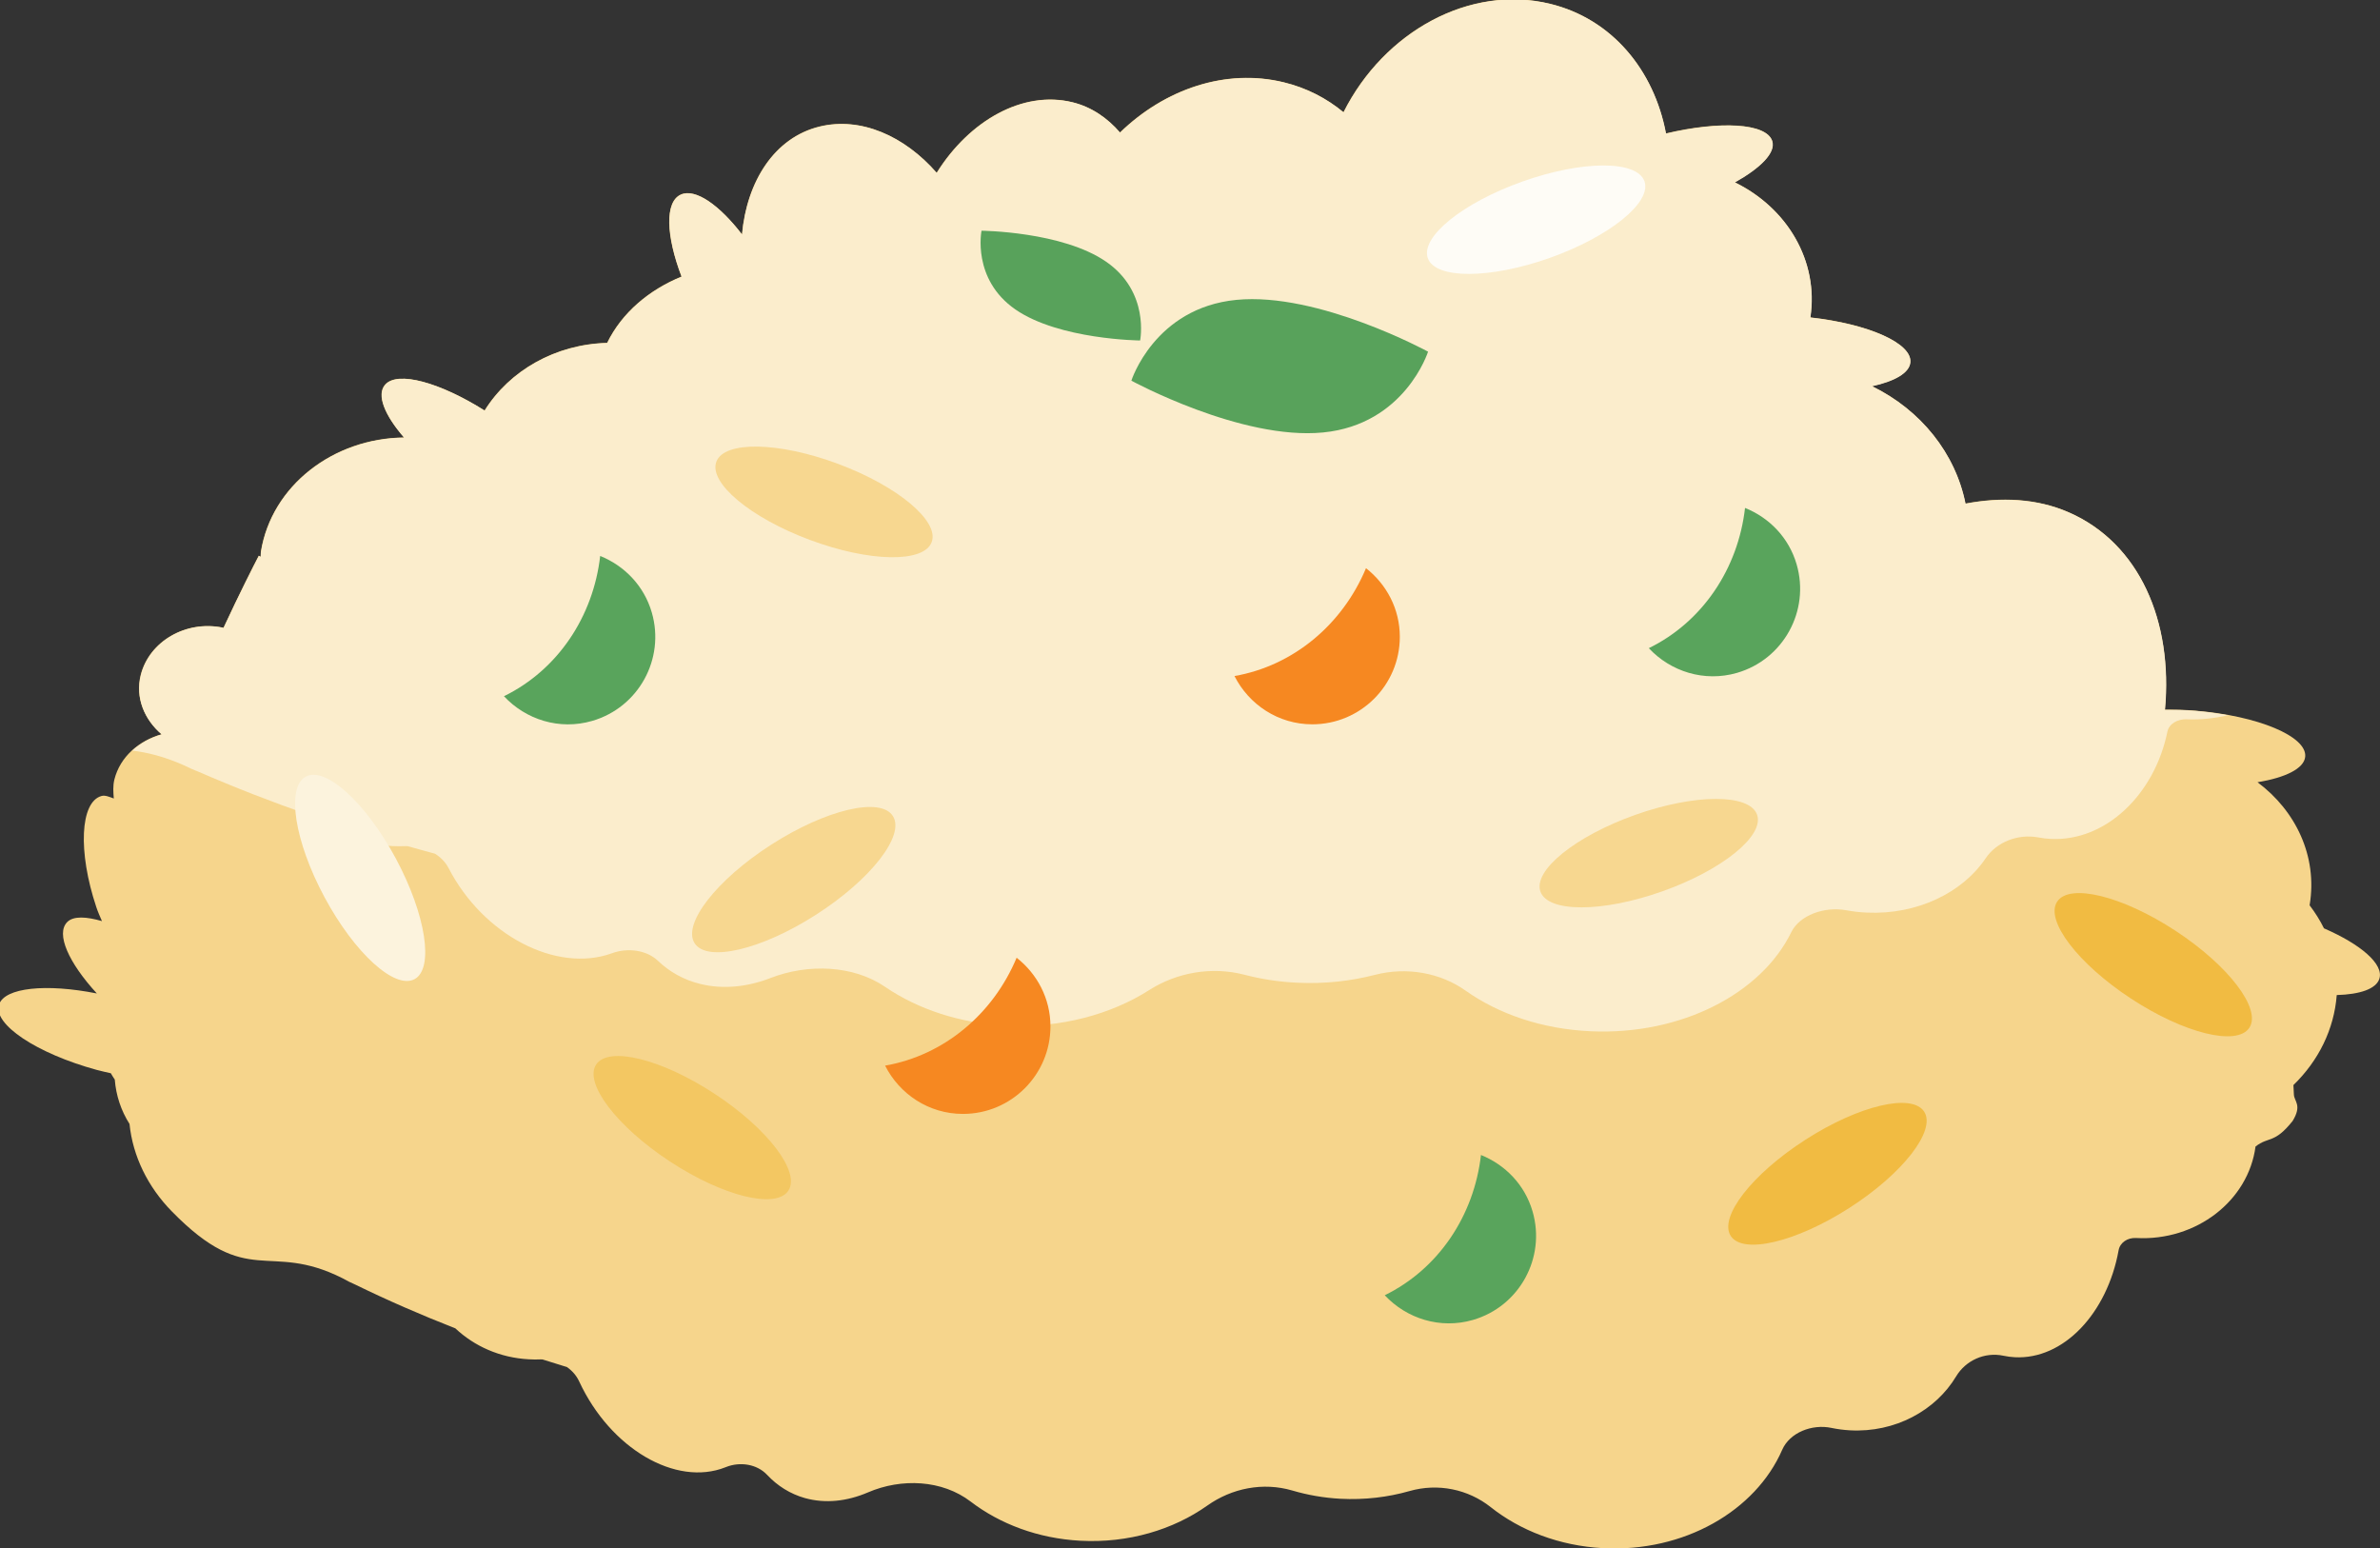 <?xml version="1.0" encoding="UTF-8" standalone="no"?>
<!-- Created with Inkscape (http://www.inkscape.org/) -->

<svg
   xmlns:dc="http://purl.org/dc/elements/1.1/"
   xmlns:cc="http://creativecommons.org/ns#"
   xmlns:rdf="http://www.w3.org/1999/02/22-rdf-syntax-ns#"
   xmlns:svg="http://www.w3.org/2000/svg"
   xmlns="http://www.w3.org/2000/svg"
   xmlns:sodipodi="http://sodipodi.sourceforge.net/DTD/sodipodi-0.dtd"
   xmlns:inkscape="http://www.inkscape.org/namespaces/inkscape"
   width="18.134mm"
   height="11.795mm"
   viewBox="0 0 18.134 11.795"
   version="1.1"
   id="svg19103"
   inkscape:version="0.92.4 (5da689c313, 2019-01-14)"
   sodipodi:docname="grain2.svg">
  <rect x="0" y="0" width="18.134" height="11.795" fill="#333333" stroke="none"/>
  <defs
     id="defs19097" />
  <sodipodi:namedview
     id="base"
     pagecolor="#ffffff"
     bordercolor="#666666"
     borderopacity="1.0"
     inkscape:pageopacity="0.0"
     inkscape:pageshadow="2"
     inkscape:zoom="7.9195959"
     inkscape:cx="75.333102"
     inkscape:cy="11.681829"
     inkscape:document-units="mm"
     inkscape:current-layer="layer1"
     showgrid="false"
     inkscape:window-width="1920"
     inkscape:window-height="1017"
     inkscape:window-x="1912"
     inkscape:window-y="-8"
     inkscape:window-maximized="1" />
  <g
     inkscape:label="Layer 1"
     inkscape:groupmode="layer"
     id="layer1"
     transform="translate(4.531,-189.805)">
    <g
       id="g14021"
       transform="matrix(0.353,0,0,-0.353,13.176,196.878)">
      <path
         d="m 0,0 c -0.086,0.176 -0.191,0.34 -0.31,0.498 0,0.005 0.003,0.01 0.003,0.015 0.169,1.041 -0.299,2.023 -1.127,2.64 0.598,0.099 1.003,0.293 1.029,0.549 0.045,0.44 -1.018,0.886 -2.375,0.996 -0.227,0.019 -0.444,0.023 -0.655,0.022 0.176,1.912 -0.55,3.592 -2.072,4.259 -0.69,0.302 -1.458,0.336 -2.233,0.189 -0.216,1.084 -0.961,2.02 -2.017,2.535 0.486,0.107 0.803,0.285 0.827,0.513 0.042,0.415 -0.909,0.832 -2.158,0.971 0.184,1.224 -0.504,2.367 -1.63,2.916 0.55,0.308 0.891,0.64 0.806,0.895 -0.129,0.385 -1.128,0.435 -2.293,0.159 -0.255,1.364 -1.162,2.473 -2.5,2.799 -1.732,0.422 -3.583,-0.598 -4.459,-2.341 -0.366,0.303 -0.799,0.528 -1.289,0.647 -1.256,0.306 -2.571,-0.149 -3.535,-1.084 -0.274,0.316 -0.616,0.553 -1.03,0.654 -1.064,0.26 -2.22,-0.393 -2.927,-1.524 -0.694,0.796 -1.638,1.214 -2.526,0.999 -0.974,-0.237 -1.571,-1.179 -1.676,-2.329 -0.486,0.633 -1.005,1.001 -1.319,0.861 -0.353,-0.156 -0.32,-0.898 0.014,-1.771 -0.697,-0.285 -1.284,-0.774 -1.606,-1.431 -1.113,-0.028 -2.107,-0.596 -2.645,-1.46 -0.96,0.605 -1.883,0.867 -2.15,0.555 -0.186,-0.218 -0.009,-0.654 0.412,-1.137 -1.525,-0.016 -2.859,-1.037 -3.09,-2.463 -0.006,-0.038 -10e-4,-0.074 -0.006,-0.111 -0.013,0.008 -0.027,0.014 -0.04,0.022 -0.107,-0.205 -0.408,-0.796 -0.762,-1.558 -0.006,10e-4 -0.009,0.005 -0.014,0.006 -0.794,0.165 -1.587,-0.293 -1.772,-1.022 -0.123,-0.49 0.078,-0.962 0.451,-1.28 -0.488,-0.138 -0.895,-0.486 -1.018,-0.975 -0.035,-0.14 -0.024,-0.276 -0.013,-0.412 -0.092,0.034 -0.186,0.077 -0.267,0.054 -0.46,-0.13 -0.51,-1.205 -0.111,-2.397 0.036,-0.109 0.08,-0.204 0.122,-0.303 -0.333,0.096 -0.615,0.115 -0.749,-0.02 -0.253,-0.254 0.032,-0.881 0.639,-1.542 -1.09,0.217 -1.99,0.129 -2.111,-0.239 -0.139,-0.422 0.805,-1.054 2.109,-1.411 0.103,-0.028 0.204,-0.049 0.304,-0.072 0.029,-0.046 0.053,-0.094 0.085,-0.137 0.027,-0.342 0.135,-0.669 0.318,-0.957 0.07,-0.694 0.395,-1.358 0.909,-1.883 1.665,-1.705 2.072,-0.634 3.69,-1.448 0.09,-0.052 0.182,-0.097 0.275,-0.137 0.694,-0.339 1.415,-0.653 2.159,-0.944 0.406,-0.382 0.958,-0.635 1.587,-0.668 0.086,-0.005 0.171,-0.006 0.255,-0.002 0.013,10e-4 0.026,-10e-4 0.039,-10e-4 0.175,-0.056 0.352,-0.11 0.529,-0.165 0.112,-0.079 0.204,-0.183 0.262,-0.308 l 0.003,-0.006 c 0.672,-1.445 2.084,-2.272 3.154,-1.849 l 0.012,0.005 c 0.305,0.122 0.67,0.064 0.887,-0.167 0.223,-0.238 0.499,-0.413 0.82,-0.503 0.441,-0.122 0.909,-0.069 1.357,0.123 0.726,0.313 1.604,0.272 2.218,-0.198 0.631,-0.482 1.452,-0.796 2.368,-0.845 1.037,-0.055 2.003,0.238 2.738,0.758 0.531,0.377 1.204,0.512 1.84,0.325 0.326,-0.096 0.672,-0.157 1.033,-0.177 0.522,-0.027 1.026,0.033 1.492,0.166 0.616,0.176 1.266,0.04 1.753,-0.346 0.638,-0.506 1.48,-0.835 2.421,-0.886 1.752,-0.094 3.298,0.806 3.871,2.122 0.161,0.371 0.642,0.563 1.065,0.473 0.129,-0.027 0.262,-0.044 0.399,-0.052 0.974,-0.053 1.849,0.428 2.291,1.165 0.203,0.339 0.611,0.532 1.022,0.445 0.079,-0.016 0.159,-0.028 0.242,-0.032 1.053,-0.056 1.997,0.948 2.243,2.31 0.03,0.165 0.194,0.274 0.377,0.263 h 0.003 c 1.298,-0.069 2.42,0.805 2.575,1.975 0.286,0.223 0.405,0.054 0.8,0.55 0.212,0.346 0.032,0.424 0.028,0.574 -0.002,0.067 -0.006,0.135 -0.01,0.202 0.545,0.529 0.878,1.206 0.935,1.943 0.499,0.014 0.848,0.131 0.919,0.349 C 1.299,-0.776 0.799,-0.347 0,0"
         style="fill:#f6d58c;fill-opacity:1;fill-rule:nonzero;stroke:none"
         id="path14023"
         inkscape:connector-curvature="0" />
    </g>
    <g
       id="g14025"
       transform="matrix(0.353,0,0,-0.353,12.196,195.221)">
      <path
         d="m 0,0 c -0.227,0.019 -0.444,0.022 -0.654,0.021 0.175,1.913 -0.551,3.592 -2.073,4.26 -0.69,0.302 -1.458,0.336 -2.232,0.189 -0.216,1.084 -0.962,2.02 -2.018,2.535 0.486,0.106 0.804,0.285 0.827,0.513 0.043,0.415 -0.909,0.832 -2.158,0.97 0.184,1.225 -0.504,2.367 -1.63,2.916 0.549,0.309 0.891,0.641 0.806,0.896 -0.129,0.385 -1.127,0.434 -2.292,0.159 -0.256,1.364 -1.163,2.473 -2.501,2.799 -1.732,0.422 -3.582,-0.598 -4.459,-2.341 -0.366,0.303 -0.799,0.527 -1.289,0.646 -1.256,0.307 -2.571,-0.148 -3.535,-1.084 -0.274,0.317 -0.616,0.554 -1.03,0.655 -1.064,0.26 -2.22,-0.393 -2.927,-1.525 -0.694,0.796 -1.638,1.215 -2.526,0.999 -0.974,-0.236 -1.571,-1.178 -1.676,-2.329 -0.486,0.634 -1.005,1.001 -1.319,0.862 -0.353,-0.157 -0.319,-0.898 0.015,-1.771 -0.698,-0.285 -1.285,-0.774 -1.606,-1.432 -1.114,-0.027 -2.108,-0.595 -2.645,-1.459 -0.96,0.605 -1.884,0.867 -2.15,0.555 -0.186,-0.219 -0.01,-0.654 0.411,-1.138 -1.525,-0.015 -2.859,-1.037 -3.089,-2.463 -0.007,-0.037 -0.002,-0.074 -0.006,-0.111 -0.014,0.009 -0.028,0.015 -0.04,0.023 -0.107,-0.205 -0.409,-0.796 -0.764,-1.558 -0.004,0.001 -0.008,0.005 -0.013,0.006 -0.794,0.165 -1.588,-0.293 -1.771,-1.022 -0.123,-0.49 0.077,-0.962 0.45,-1.28 -0.24,-0.068 -0.46,-0.188 -0.636,-0.349 0.323,-0.04 0.687,-0.125 1.134,-0.326 0.101,-0.051 0.203,-0.096 0.306,-0.135 0.774,-0.337 1.578,-0.649 2.406,-0.938 0.453,-0.38 1.069,-0.631 1.77,-0.662 0.096,-0.005 0.191,-0.005 0.285,-10e-4 0.015,10e-4 0.029,-10e-4 0.044,-10e-4 0.195,-0.056 0.392,-0.109 0.59,-0.163 0.124,-0.079 0.226,-0.183 0.291,-0.308 l 0.003,-0.005 c 0.746,-1.443 2.32,-2.265 3.514,-1.839 l 0.014,0.005 c 0.341,0.124 0.749,0.066 0.989,-0.164 0.249,-0.238 0.556,-0.412 0.915,-0.5 0.492,-0.121 1.014,-0.066 1.515,0.128 0.811,0.315 1.792,0.277 2.474,-0.191 0.703,-0.48 1.619,-0.791 2.641,-0.837 1.158,-0.052 2.237,0.244 3.059,0.768 0.594,0.379 1.346,0.515 2.056,0.331 0.363,-0.095 0.749,-0.155 1.151,-0.173 0.583,-0.027 1.146,0.036 1.667,0.171 0.688,0.177 1.414,0.043 1.955,-0.341 0.711,-0.504 1.649,-0.83 2.7,-0.877 1.956,-0.089 3.684,0.816 4.328,2.135 0.181,0.372 0.719,0.564 1.191,0.476 0.143,-0.026 0.292,-0.044 0.445,-0.05 1.087,-0.049 2.066,0.434 2.561,1.172 0.228,0.341 0.684,0.536 1.142,0.45 0.088,-0.017 0.178,-0.028 0.27,-0.032 1.177,-0.053 2.233,0.954 2.512,2.318 0.034,0.165 0.218,0.274 0.422,0.265 0.001,0 0.002,0 0.004,-0.001 0.305,-0.013 0.599,0.024 0.88,0.088 C 0.48,-0.055 0.248,-0.021 0,0"
         style="fill:#fbedcc;fill-opacity:1;fill-rule:nonzero;stroke:none"
         id="path14027"
         inkscape:connector-curvature="0" />
    </g>
    <g
       id="g14029"
       transform="matrix(0.353,0,0,-0.353,-2.201,195.722)">
      <path
         d="M 0,0 C -0.426,-0.229 -0.246,-1.393 0.402,-2.6 1.05,-3.808 1.92,-4.601 2.347,-4.372 2.773,-4.143 2.593,-2.979 1.945,-1.771 1.297,-0.564 0.426,0.229 0,0"
         style="fill:#fcf3dd;fill-opacity:1;fill-rule:nonzero;stroke:none"
         id="path14031"
         inkscape:connector-curvature="0" />
    </g>
    <g
       id="g14041"
       transform="matrix(0.353,0,0,-0.353,10.13,198.275)">
      <path
         d="m 0,0 c -0.262,0.407 -1.408,0.137 -2.561,-0.604 -1.153,-0.74 -1.876,-1.669 -1.615,-2.077 0.261,-0.407 1.408,-0.136 2.561,0.604 C -0.462,-1.337 0.261,-0.407 0,0"
         style="fill:#f1bb42;fill-opacity:1;fill-rule:nonzero;stroke:none"
         id="path14043"
         inkscape:connector-curvature="0" />
    </g>
    <g
       id="g14045"
       transform="matrix(0.353,0,0,-0.353,2.272,196.022)">
      <path
         d="m 0,0 c -0.268,0.417 -1.443,0.14 -2.625,-0.619 -1.181,-0.758 -1.922,-1.711 -1.654,-2.128 0.268,-0.417 1.443,-0.141 2.624,0.618 C -0.473,-1.37 0.268,-0.418 0,0"
         style="fill:#f7d790;fill-opacity:1;fill-rule:nonzero;stroke:none"
         id="path14047"
         inkscape:connector-curvature="0" />
    </g>
    <g
       id="g14049"
       transform="matrix(0.353,0,0,-0.353,0.927,193.323)">
      <path
         d="m 0,0 c -0.169,-0.453 0.734,-1.209 2.018,-1.687 1.284,-0.48 2.461,-0.501 2.63,-0.048 0.17,0.453 -0.734,1.209 -2.018,1.688 C 1.347,0.433 0.169,0.453 0,0"
         style="fill:#f7d790;fill-opacity:1;fill-rule:nonzero;stroke:none"
         id="path14051"
         inkscape:connector-curvature="0" />
    </g>
    <g
       id="g14053"
       transform="matrix(0.353,0,0,-0.353,7.206,196.598)">
      <path
         d="M 0,0 C 0.162,-0.456 1.34,-0.454 2.631,0.005 3.922,0.463 4.838,1.204 4.676,1.66 4.515,2.115 3.336,2.113 2.045,1.655 0.754,1.196 -0.162,0.455 0,0"
         style="fill:#f7d790;fill-opacity:1;fill-rule:nonzero;stroke:none"
         id="path14055"
         inkscape:connector-curvature="0" />
    </g>
    <g
       id="g14057"
       transform="matrix(0.353,0,0,-0.353,6.348,191.772)">
      <path
         d="M 0,0 C 0.162,-0.455 1.339,-0.453 2.631,0.005 3.922,0.464 4.838,1.204 4.676,1.66 4.514,2.116 3.336,2.114 2.045,1.655 0.753,1.197 -0.162,0.456 0,0"
         style="fill:#fefcf6;fill-opacity:1;fill-rule:nonzero;stroke:none"
         id="path14059"
         inkscape:connector-curvature="0" />
    </g>
    <g
       id="g14061"
       transform="matrix(0.353,0,0,-0.353,0.011,197.916)">
      <path
         d="M 0,0 C -0.265,-0.405 0.449,-1.342 1.595,-2.093 2.741,-2.845 3.885,-3.126 4.15,-2.721 4.415,-2.316 3.701,-1.38 2.555,-0.629 1.409,0.123 0.265,0.404 0,0"
         style="fill:#f3c762;fill-opacity:1;fill-rule:nonzero;stroke:none"
         id="path14063"
         inkscape:connector-curvature="0" />
    </g>
    <g
       id="g14065"
       transform="matrix(0.353,0,0,-0.353,11.143,196.675)">
      <path
         d="M 0,0 C -0.265,-0.404 0.449,-1.341 1.595,-2.092 2.741,-2.844 3.884,-3.125 4.149,-2.721 4.415,-2.315 3.701,-1.379 2.555,-0.628 1.409,0.124 0.265,0.405 0,0"
         style="fill:#f1bb42;fill-opacity:1;fill-rule:nonzero;stroke:none"
         id="path14067"
         inkscape:connector-curvature="0" />
    </g>
    <g
       id="g14069"
       transform="matrix(0.353,0,0,-0.353,5.55,193.1)">
      <path
         d="m 0,0 c 1.768,0.173 2.266,1.744 2.266,1.744 0,0 -2.369,1.291 -4.137,1.118 C -3.64,2.689 -4.138,1.118 -4.138,1.118 -4.138,1.118 -1.769,-0.173 0,0"
         style="fill:#58a25b;fill-opacity:1;fill-rule:nonzero;stroke:none"
         id="path14071"
         inkscape:connector-curvature="0" />
    </g>
    <g
       id="g14073"
       transform="matrix(0.353,0,0,-0.353,3.206,192.163)">
      <path
         d="m 0,0 c -0.945,0.654 -0.732,1.7 -0.732,1.7 0,0 1.746,-0.015 2.691,-0.67 0.945,-0.654 0.732,-1.699 0.732,-1.699 0,0 -1.745,0.016 -2.691,0.669"
         style="fill:#58a25b;fill-opacity:1;fill-rule:nonzero;stroke:none"
         id="path14075"
         inkscape:connector-curvature="0" />
    </g>
    <g
       id="g14081"
       transform="matrix(0.353,0,0,-0.353,3.215,197.102)">
      <path
         d="m 0,0 c -0.507,-1.214 -1.565,-2.107 -2.839,-2.329 0.312,-0.615 0.943,-1.042 1.68,-1.042 1.043,0 1.889,0.846 1.889,1.89 C 0.73,-0.878 0.441,-0.346 0,0"
         style="fill:#f68821;fill-opacity:1;fill-rule:nonzero;stroke:none"
         id="path14083"
         inkscape:connector-curvature="0" />
    </g>
    <g
       id="g14089"
       transform="matrix(0.353,0,0,-0.353,5.877,194.134)">
      <path
         d="m 0,0 c -0.507,-1.213 -1.565,-2.106 -2.839,-2.328 0.312,-0.615 0.943,-1.042 1.68,-1.042 1.043,0 1.889,0.846 1.889,1.889 C 0.73,-0.877 0.441,-0.346 0,0"
         style="fill:#f68821;fill-opacity:1;fill-rule:nonzero;stroke:none"
         id="path14091"
         inkscape:connector-curvature="0" />
    </g>
    <g
       id="g14097"
       transform="matrix(0.353,0,0,-0.353,6.753,198.605)">
      <path
         d="m 0,0 c -0.149,-1.307 -0.916,-2.459 -2.077,-3.027 0.471,-0.504 1.196,-0.738 1.904,-0.533 1.001,0.291 1.578,1.339 1.287,2.341 C 0.946,-0.639 0.52,-0.209 0,0"
         style="fill:#59a45c;fill-opacity:1;fill-rule:nonzero;stroke:none"
         id="path14099"
         inkscape:connector-curvature="0" />
    </g>
    <g
       id="g14105"
       transform="matrix(0.353,0,0,-0.353,0.042,194.041)">
      <path
         d="m 0,0 c -0.149,-1.307 -0.916,-2.46 -2.077,-3.027 0.471,-0.505 1.196,-0.739 1.904,-0.533 1.001,0.29 1.578,1.338 1.287,2.34 C 0.946,-0.64 0.52,-0.209 0,0"
         style="fill:#59a45c;fill-opacity:1;fill-rule:nonzero;stroke:none"
         id="path14107"
         inkscape:connector-curvature="0" />
    </g>
    <g
       id="g14113"
       transform="matrix(0.353,0,0,-0.353,8.765,193.675)">
      <path
         d="m 0,0 c -0.149,-1.307 -0.916,-2.459 -2.077,-3.027 0.471,-0.504 1.196,-0.738 1.904,-0.533 1.001,0.291 1.578,1.339 1.287,2.341 C 0.946,-0.639 0.521,-0.209 0,0"
         style="fill:#59a45c;fill-opacity:1;fill-rule:nonzero;stroke:none"
         id="path14115"
         inkscape:connector-curvature="0" />
    </g>
  </g>
</svg>
